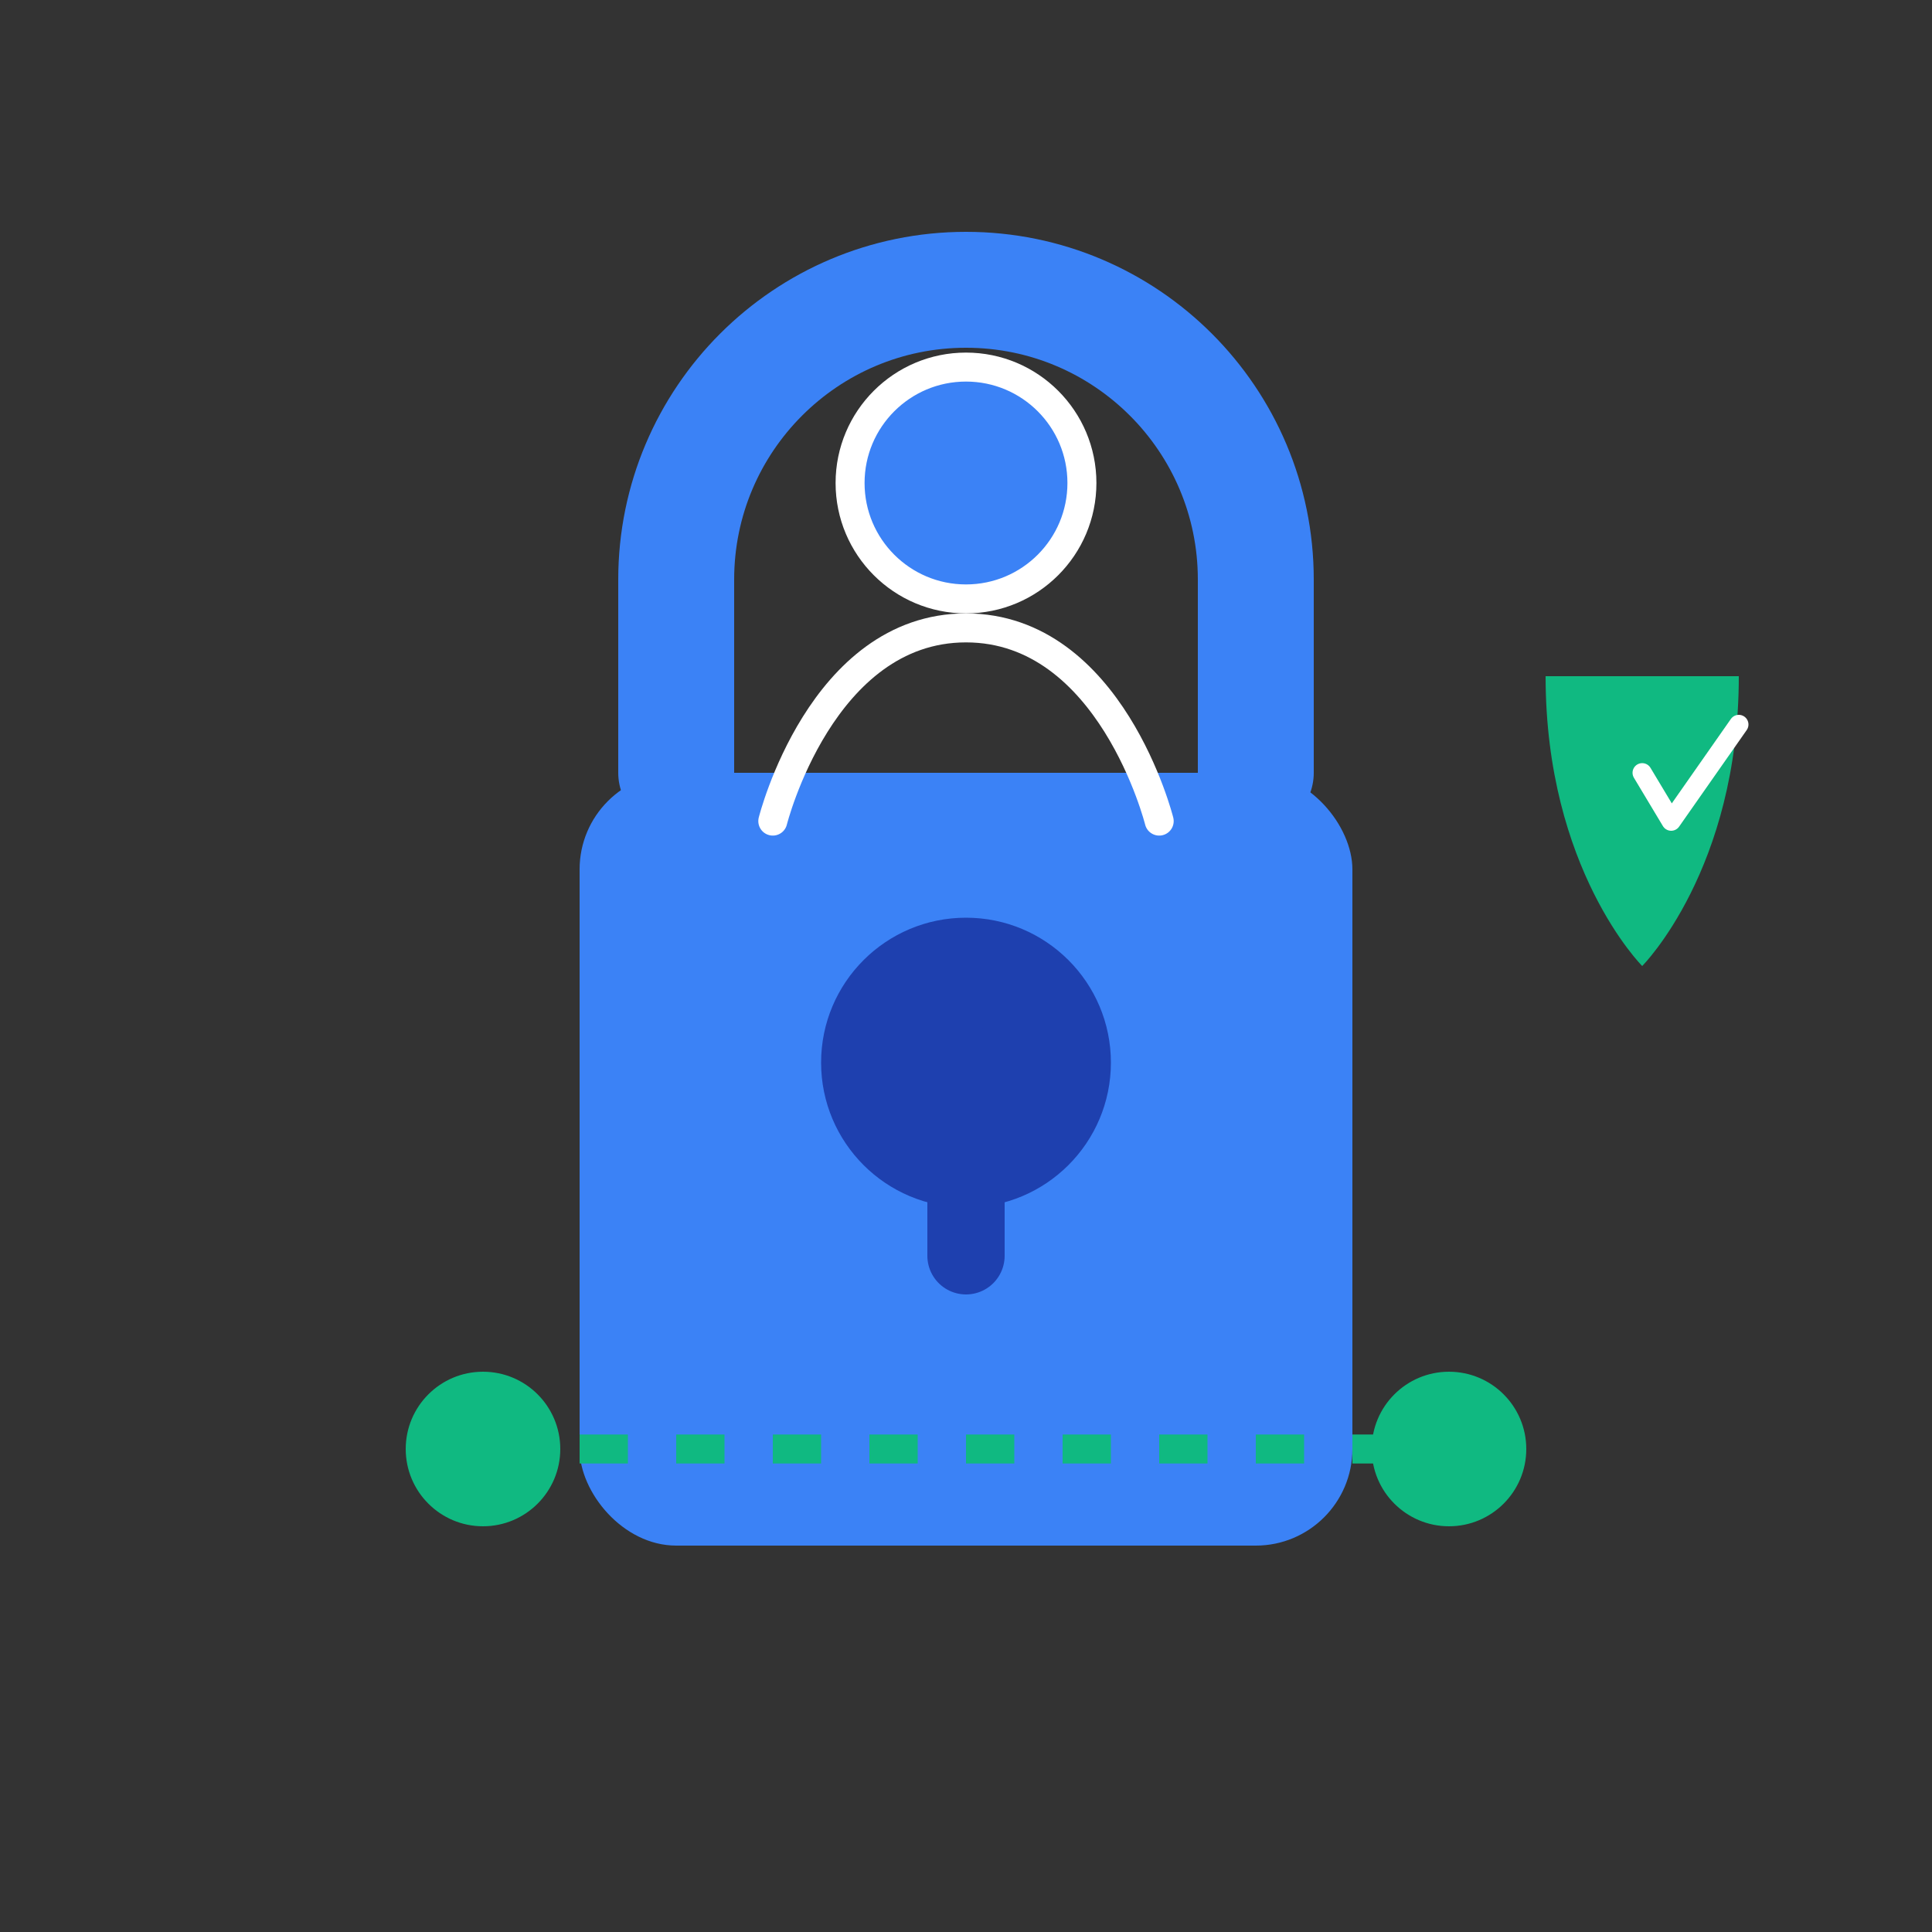<svg xmlns="http://www.w3.org/2000/svg" width="200" height="200" viewBox="0 0 200 200" fill="none">
  <rect x="0" y="0" width="200" height="200" fill="#333333" stroke="none"/>
  <!-- Lock Body -->
  <rect x="60" y="80" width="80" height="80" rx="10" fill="#3B82F6"/>
  
  <!-- Lock Shackle -->
  <path d="M70 80V60C70 43.431 83.431 30 100 30V30C116.569 30 130 43.431 130 60V80" stroke="#3B82F6" stroke-width="12" stroke-linecap="round"/>
  
  <!-- Keyhole -->
  <circle cx="100" cy="110" r="15" fill="#1E40AF"/>
  <path d="M100 110L100 130" stroke="#1E40AF" stroke-width="8" stroke-linecap="round"/>
  
  <!-- User Icon -->
  <circle cx="100" cy="50" r="12" fill="#3B82F6" stroke="white" stroke-width="3"/>
  <path d="M80 85C80 85 85 65 100 65C115 65 120 85 120 85" stroke="white" stroke-width="3" stroke-linecap="round"/>
  
  <!-- Secure Elements -->
  <circle cx="50" cy="150" r="8" fill="#10B981"/>
  <circle cx="150" cy="150" r="8" fill="#10B981"/>
  <path d="M50 150H150" stroke="#10B981" stroke-width="3" stroke-dasharray="5 5"/>
  
  <!-- Shield -->
  <path d="M170 70L180 70C180 90 170 100 170 100C170 100 160 90 160 70L170 70Z" fill="#10B981"/>
  <path d="M170 80L173 85L180 75" stroke="white" stroke-width="2" stroke-linecap="round" stroke-linejoin="round"/>
</svg>
